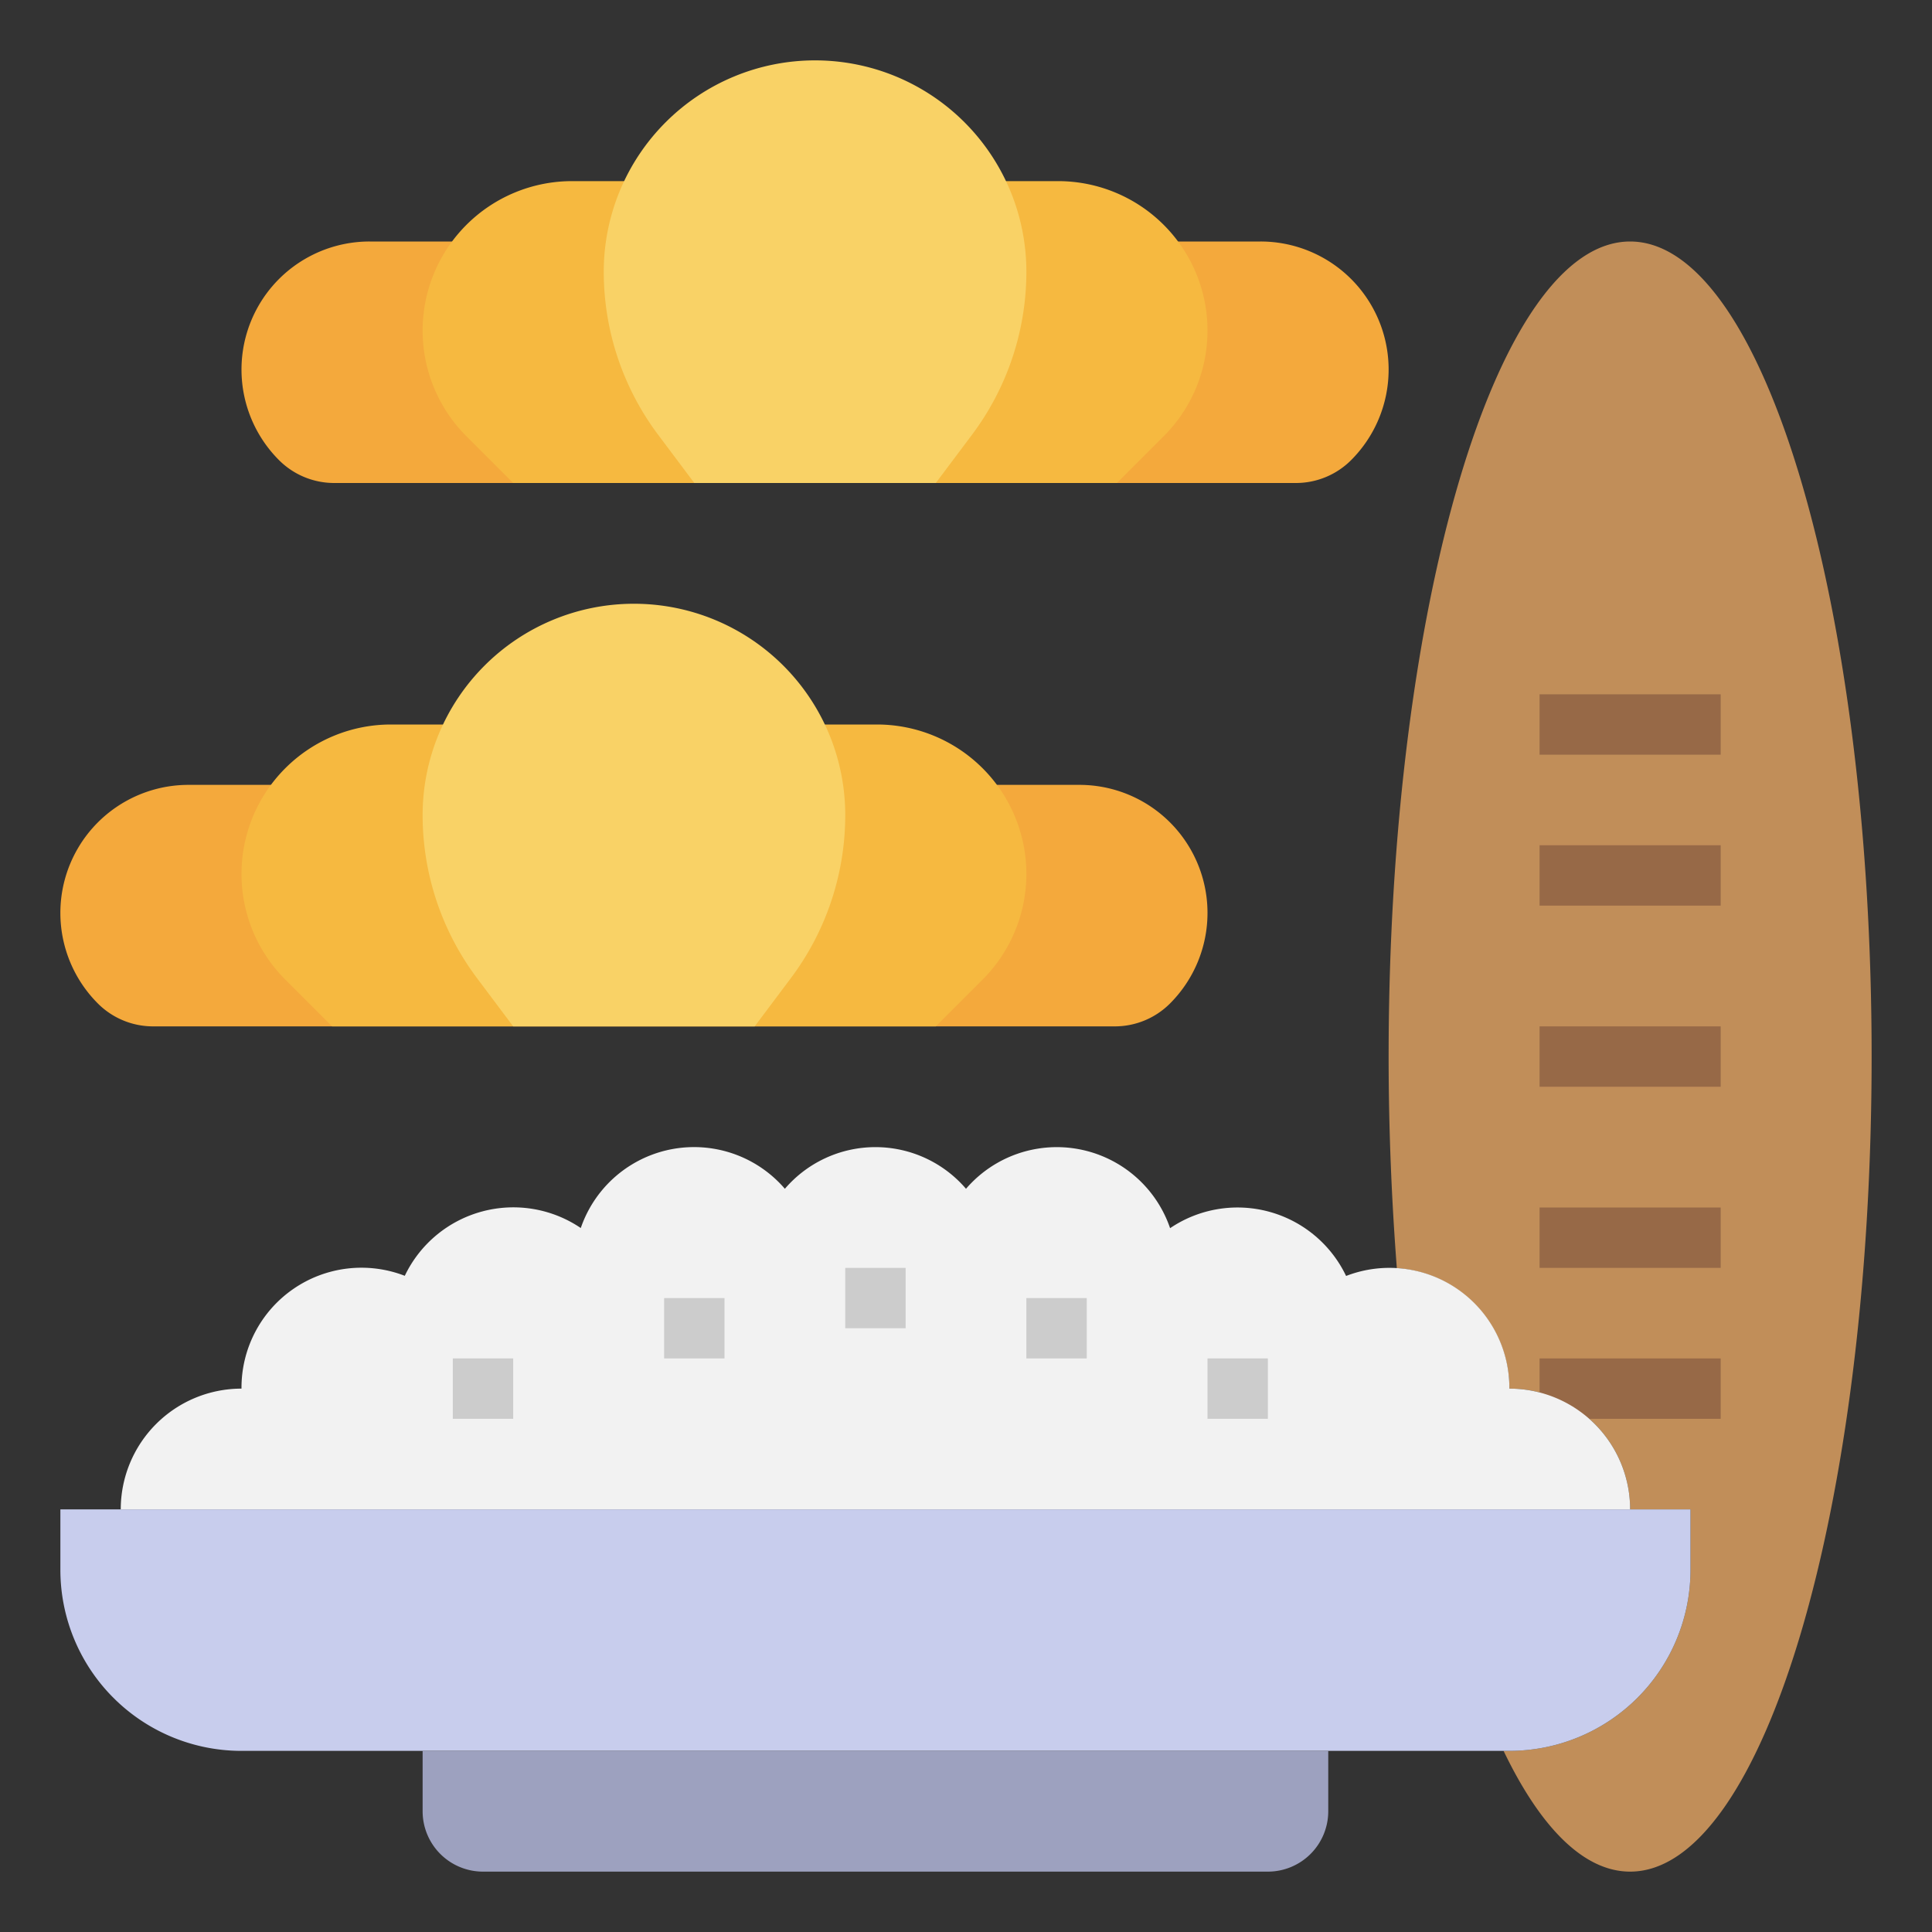 <svg id="Layer_3" height="512" viewBox="0 0 64 64" width="512" xmlns="http://www.w3.org/2000/svg" data-name="Layer 3"><rect x="0" y="0" width="64" height="64" fill="#333333" stroke="none"/><path d="m6.243 26a4.242 4.242 0 0 0 -4.243 4.243 4.243 4.243 0 0 0 1.243 3 2.584 2.584 0 0 0 1.828.757h31.858a2.584 2.584 0 0 0 1.828-.757 4.243 4.243 0 0 0 1.243-3 4.242 4.242 0 0 0 -4.243-4.243z" fill="#f4a93c"/><path d="m31 34 1.55-1.55a4.948 4.948 0 0 0 1.45-3.5 4.95 4.95 0 0 0 -4.95-4.95h-16.1a4.95 4.95 0 0 0 -4.95 4.95 4.948 4.948 0 0 0 1.45 3.5l1.55 1.55z" fill="#f6b940"/><path d="m46.272 42.009c-.172-2.235-.272-4.585-.272-7.009 0-14.912 3.582-27 8-27s8 12.088 8 27-3.582 27-8 27c-1.537 0-2.973-1.463-4.192-4h.192a6 6 0 0 0 6-6v-2h-2a4 4 0 0 0 -4-4 4 4 0 0 0 -3.728-3.991z" fill="#c18e59"/><g fill="#976947"><path d="m51 23h6v2h-6z"/><path d="m51 28h6v2h-6z"/><path d="m51 34h6v2h-6z"/><path d="m51 40h6v2h-6z"/><path d="m51 45h6v2h-6z"/></g><path d="m2 50h54a0 0 0 0 1 0 0v2a6 6 0 0 1 -6 6h-42a6 6 0 0 1 -6-6v-2a0 0 0 0 1 0 0z" fill="#c8cded"/><path d="m14 58v2a2 2 0 0 0 2 2h26a2 2 0 0 0 2-2v-2" fill="#9da1bf"/><path d="m54 50a4 4 0 0 0 -4-4 3.974 3.974 0 0 0 -5.409-3.732 3.985 3.985 0 0 0 -5.83-1.583 3.967 3.967 0 0 0 -6.761-1.305 3.951 3.951 0 0 0 -6 0 3.967 3.967 0 0 0 -6.761 1.3 3.985 3.985 0 0 0 -5.83 1.583 3.974 3.974 0 0 0 -5.409 3.737 4 4 0 0 0 -4 4" fill="#f2f2f2"/><path d="m28 42h2v2h-2z" fill="#ccc"/><path d="m22 43h2v2h-2z" fill="#ccc"/><path d="m34 43h2v2h-2z" fill="#ccc"/><path d="m40 45h2v2h-2z" fill="#ccc"/><path d="m15 45h2v2h-2z" fill="#ccc"/><path d="m25 34 1.2-1.6a9 9 0 0 0 1.8-5.4 7 7 0 0 0 -7-7 7 7 0 0 0 -7 7 9 9 0 0 0 1.8 5.4l1.2 1.6" fill="#f9d266"/><path d="m12.243 8a4.242 4.242 0 0 0 -4.243 4.243 4.243 4.243 0 0 0 1.243 3 2.584 2.584 0 0 0 1.828.757h31.858a2.584 2.584 0 0 0 1.828-.757 4.243 4.243 0 0 0 1.243-3 4.242 4.242 0 0 0 -4.243-4.243z" fill="#f4a93c"/><path d="m37 16 1.55-1.55a4.948 4.948 0 0 0 1.45-3.5 4.95 4.95 0 0 0 -4.95-4.95h-16.1a4.95 4.95 0 0 0 -4.95 4.95 4.948 4.948 0 0 0 1.45 3.5l1.55 1.55z" fill="#f6b940"/><path d="m31 16 1.2-1.6a9 9 0 0 0 1.8-5.4 7 7 0 0 0 -7-7 7 7 0 0 0 -7 7 9 9 0 0 0 1.8 5.4l1.2 1.6" fill="#f9d266"/></svg>